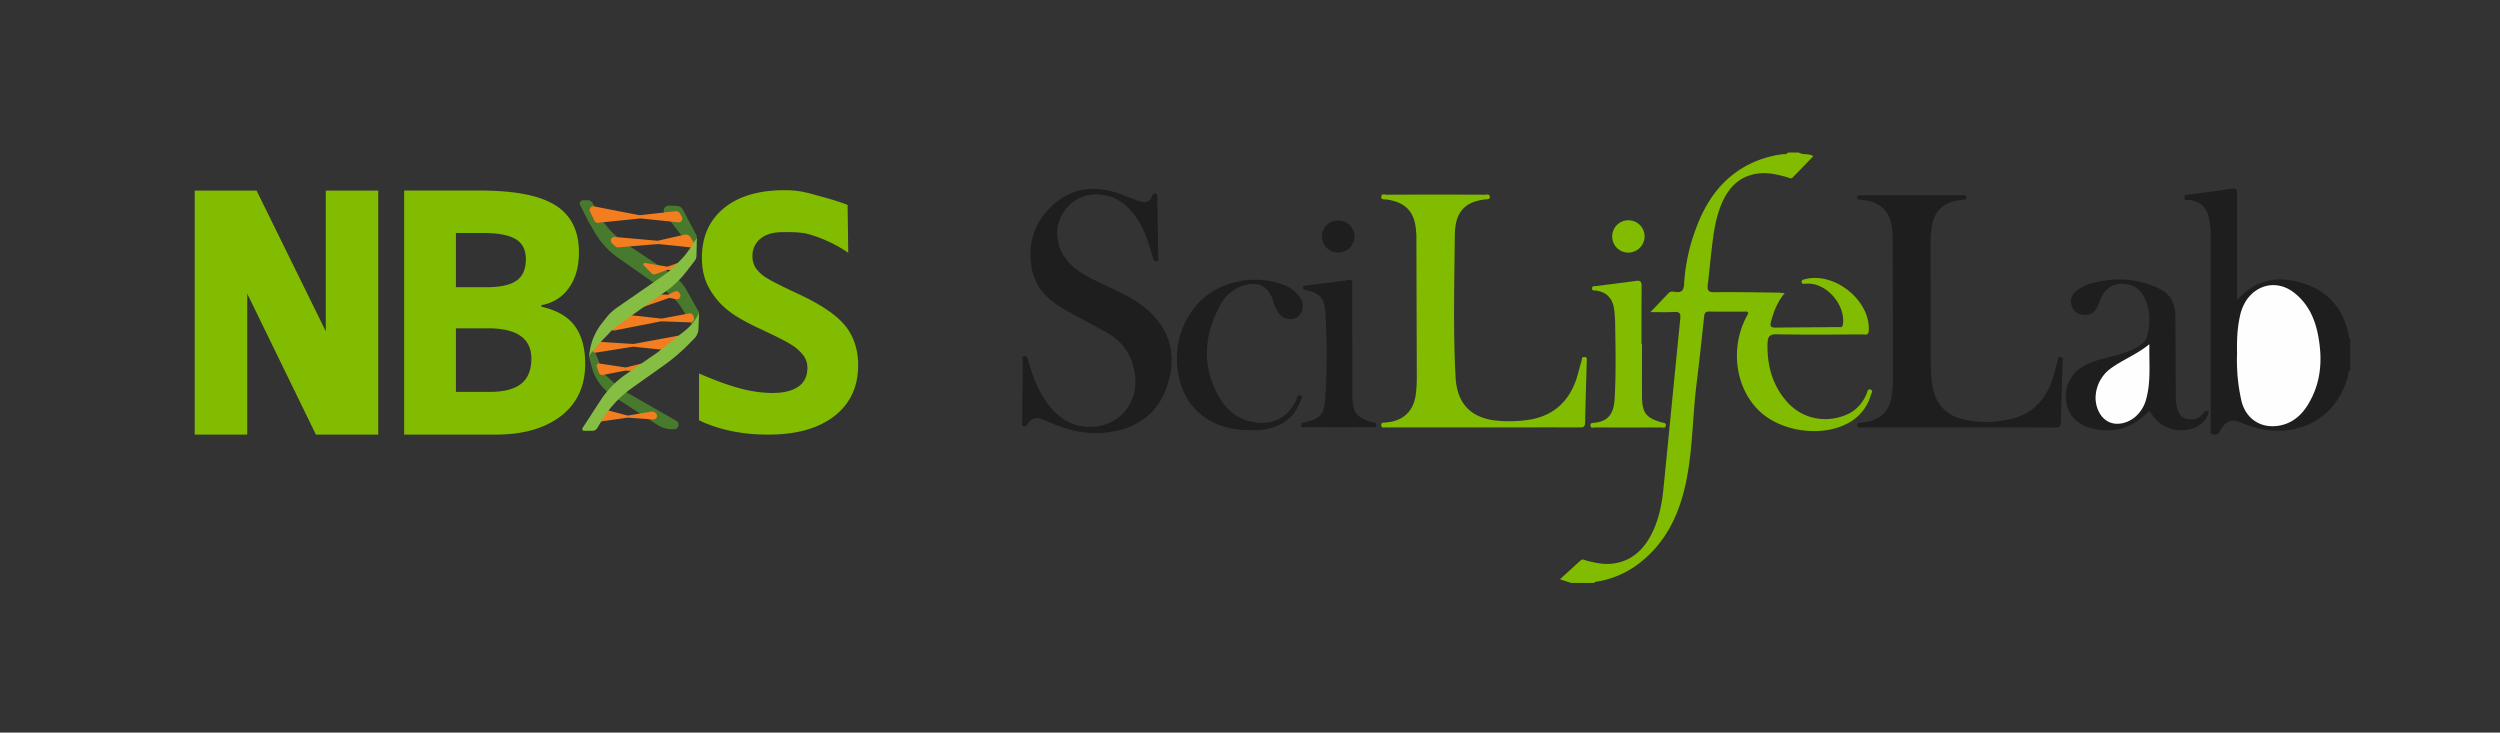 <svg xmlns="http://www.w3.org/2000/svg" viewBox="0 0 1836 538"><rect x="0" y="0" width="1836" height="538" fill="#333333" stroke="none"/><defs><style>.cls-1{fill:#82bc00;}.cls-2{fill:#1e1e1f;}.cls-3{fill:#fefefe;}.cls-4{fill:#487a2d;}.cls-5{fill:#f47d20;}.cls-6{fill:#85be42;}</style></defs><title>scilifelab_and_nbis_together</title><g id="Layer_1_Image" data-name="Layer 1 Image"><path class="cls-1" d="M1321,112c3.2,2.1,7.1.4,10.7,2.7-4.9,5.1-10,10.3-15,15.5-1.4,1.5-2.8.4-4.1,0-6.6-1.9-13.2-3.5-20.1-2.9-13.5,1.2-22.1,9-27.5,20.9-4.6,10.1-6.3,21-7.6,31.9-1.2,9.6-2,19.2-3.2,28.8-.5,4.2.2,5.8,5,5.7,15.1-.2,30.3.1,45.5.3,1.8,0,3.5.2,6,.4-5.5,6.5-8.1,13.6-10.1,21-.9,3.5,0,4.3,3.5,4.3,15.3-.2,30.6-.2,46-.4,1.3,0,2.9.6,3.3-1.8,2.2-13.7-11.1-29.9-25.1-30.1-1,0-2,0-3,.1s-2.1.1-2.2-1.3c-.1-1.2.7-1.6,1.8-1.9,21.9-6.2,48.9,15.3,47.5,37.7-.2,3.8-2.7,2.7-4.6,2.7-21,.1-42,.3-63-.1-5.2-.1-6.5,1.7-6.7,6.4-.5,16.1,3.4,30.8,14.1,43,10.9,12.4,27.5,16.1,42.8,10.1,7.7-3,12.9-8.6,16-16.2.5-1.2.6-3.5,2.7-2.7,2.3.8.7,2.6.3,3.8a33.74,33.74,0,0,1-17.6,21.3c-19.5,10-48.6,5.7-64.4-9.4-17.3-16.6-21.5-45.4-9.8-68.4.6-1.2,1.2-2.3,1.8-3.4-.8-1.7-2.1-1.1-3.2-1.1-8.3-.1-16.7.1-25-.1-2.9-.1-4,.7-4.3,3.7-1.8,16.9-3.6,33.8-5.7,50.6-2.9,24.3-2.7,48.9-8,72.9-5,22.6-14.7,42.7-33.6,57.4a68.54,68.54,0,0,1-31.2,13.7c-.8.1-1.7,0-2.1,1h-17c-2.5-.8-5-1.6-8.3-2.7,5.3-4.8,10.2-9.3,15.2-13.8,1.5-1.4,3.1-.2,4.7.2,6.5,1.7,13,3,19.7,2,13-1.9,21.5-9.8,27.4-21,5.5-10.5,7.8-21.9,9-33.6,4.2-41.7,8.2-83.5,12.4-125.2.4-4.1-.7-5.1-4.6-4.9-5.3.3-10.6.1-17.3.1,5.1-5.3,9.3-9.8,13.6-14.2,1.3-1.3,3.2-.8,4.8-.6,4.4.6,6-1,6.3-5.6a136.78,136.78,0,0,1,8-39c7.2-20.4,18.4-37.6,38-48.2a75.26,75.26,0,0,1,27-8.4c1-.1,2.4.5,3-1.1C1315.7,112,1318.3,112,1321,112Z"/><path class="cls-2" d="M1726,272c-1.7.6-1.2,2.3-1.4,3.4-7.3,28.5-31.3,44.4-60.6,40.3a75.7,75.7,0,0,1-17.6-5.1c-7.5-3.2-11.1-1.9-15.5,5-.2.3-.5.5-.6.8-.7,2.7-2.7,3-5,2.7-3-.4-1.7-2.8-1.7-4.3q-.15-70.95-.1-142a55,55,0,0,0-1.4-13.4c-2-7.7-6.4-11.5-14.3-12.5-1.3-.2-3.3.8-3.6-1.6-.3-2.7,1.9-2.1,3.5-2.4,10.4-1.4,20.8-2.6,31.1-4.4,3.7-.6,4.1.5,4.1,3.7-.1,24.2,0,48.3,0,72.5v5.7c14.2-16.2,31.4-18,49.3-12.1,18.5,6.1,29.5,19.7,32.9,39.1.1.7.2,1.3.9,1.5C1726,256.7,1726,264.3,1726,272Zm-83.1-12.4a130.62,130.62,0,0,0,3.3,34.7c3.3,13.8,15.2,21.1,29.1,18,9.1-2,15.3-7.7,19.9-15.4,9.6-16,10.6-33.3,7.2-51.1-2.4-12.4-7.7-23.4-18-31.2-11.5-8.7-25.8-6.3-34.2,5.4a31,31,0,0,0-5.1,12.3C1643,241.3,1642.7,250.5,1642.9,259.6Z"/><path class="cls-2" d="M751,287.3V264.8c0-1.1-.9-2.9,1.2-3.2s2.4,1.2,2.8,2.8c2.7,9.4,5.8,18.8,11,27.1,8.8,13.9,20.4,23.4,38,21.8,19-1.7,32-18.2,29.6-37.3-1.7-13.8-8-24.5-20.2-31.4-10.6-6-21.3-11.5-31.9-17.5-12-6.8-21.4-16-23.8-30.3-3.1-18.1,1.8-33.7,15.4-46.1,13.8-12.6,30-14.7,47.5-9,5.2,1.7,10.2,4,15.4,5.8,4.2,1.5,8.3,1.9,10.1-3.7a2.09,2.09,0,0,1,2.7-1.6c1.6.4,1.1,1.9,1.1,2.9.3,14.8.5,29.6.7,44.4,0,1.1.6,2.4-1.4,2.4-1.5,0-1.9-.8-2.3-2.1-1.2-4.3-2.6-8.6-4-12.8-3.2-9.4-7.8-18-15-25-12.3-12-32.1-12.3-43.2-.7-11.8,12.2-10.9,30.8,2.1,43.3,7.5,7.2,16.9,11,26,15.4,11.7,5.7,23.6,10.9,32.9,20.3,14.9,15,18,33,11.7,52.5S837.1,313.5,817,317c-14.8,2.6-29.1.3-42.9-5.5-2.9-1.2-5.8-2.5-8.8-3.6-4.3-1.6-7.9-.7-10.4,3.2-.7,1.1-1.4,2.4-3,2-1.9-.5-1.1-2.2-1.1-3.4-.1-7.5,0-15,0-22.5C750.9,287.3,750.9,287.3,751,287.3Z"/><path class="cls-1" d="M1088.9,313.9h-67.5a20.85,20.85,0,0,1-2.5,0c-1.6-.4-4.3,1.2-4.5-1.5-.3-2.9,2.6-1.7,4.1-2.2,1.1-.3,2.3-.2,3.5-.5,10.9-2.4,17-9.9,18-22.2.3-3.1.5-6.3.5-9.5q-.15-52.2-.3-104.5c0-1.2-.1-2.3-.2-3.5-1-14.4-7.5-21.4-21.7-23.5-1.5-.2-4,.4-3.9-2,.1-2.6,2.6-1.5,4-1.5q36-.15,72,0c1.3,0,3.3-.9,3.7,1.3.4,2-1.4,2-2.7,2.1-19.1,1.8-22.9,13.3-23,27-.3,34.6-1.3,69.3.6,103.9,1.1,19.5,11.7,30.1,31.1,31.7a95.78,95.78,0,0,0,23.9-.9c16.6-3,27.5-12.7,33.2-28.3,1.7-4.8,2.8-9.9,4.3-14.8.3-1.1,0-3,2.1-2.8,2.4.1,1.7,2,1.7,3.4-.4,15-.9,30-1.2,44.9-.1,3.7-2.2,3.4-4.6,3.4C1135.8,313.8,1112.3,313.9,1088.9,313.9Z"/><path class="cls-2" d="M918.1,315.9c-26.4.2-45.4-13.2-51.6-36.1-8.2-30,7.1-61.5,34.7-70.8,13.4-4.6,27.1-4.9,40.6-.1a26.94,26.94,0,0,1,11.2,7.3c3.3,3.6,4.7,7.7,3,12.4-1.3,3.6-4.1,5.5-8,5.7-5.3.3-8.3-2.9-10.6-7a41.89,41.89,0,0,1-2.6-7c-3.5-10.1-10.7-13.8-21.1-10.7a28.28,28.28,0,0,0-17.1,13.7c-11.5,20.7-14.2,42.1-3.6,64,5.9,12.2,15,21.2,29.3,22.9,14,1.7,23.6-3.9,29.8-16.6.6-1.3.5-4.1,2.9-3.1s.5,2.9,0,4.2c-5.4,14.1-16.5,20.2-30.9,21.2C922.1,316,920.1,315.9,918.1,315.9Z"/><path class="cls-1" d="M1205.9,252.4c0,13-.1,26,0,39,.1,11.8,3,15.5,14.4,18.8,1.3.4,3.5.2,3.1,2.4s-2.4,1.3-3.8,1.3q-24,.15-48,0c-1.2,0-3.3,1-3.6-1.4-.2-2,1.7-1.9,2.8-2,10.8-1.1,14.4-7.2,15-17.8,1-17.5.7-35,.4-52.4a99.41,99.41,0,0,0-.8-13.4c-1.1-7.5-5.3-12.4-13.2-13.5-1.2-.2-3,.4-3-1.6s1.8-1.6,3-1.7c9.7-1.3,19.5-2.4,29.2-3.8,3.5-.5,4.2.7,4.2,4-.1,14.2-.1,28.3-.1,42.5C1205.7,252.4,1205.8,252.4,1205.9,252.4Z"/><path class="cls-2" d="M993.2,250.8c0,13.5-.1,27,0,40.5.2,11.9,3.2,15.5,14.5,18.8,1.3.4,3.5.2,3,2.4s-2.4,1.2-3.7,1.2q-24,.15-48,0c-1.3,0-3.4.9-3.4-1.6-.1-1.9,1.8-1.7,3-2,10.9-2.7,13.8-5.6,14.6-16.9a486.63,486.63,0,0,0,.1-63.9c-.6-10.4-4.2-14-14.2-16.3-1.1-.3-2.4,0-2.2-1.9.1-1.5,1.2-1.3,2.2-1.4,10.4-1.3,20.8-2.5,31.2-4,3.6-.5,2.8,1.6,2.8,3.5v41.5C993.1,250.8,993.1,250.8,993.2,250.8Z"/><path class="cls-2" d="M983,162a11.85,11.85,0,0,1,11.8,11.6,12.06,12.06,0,0,1-12.2,11.9,11.74,11.74,0,0,1-11.7-11.8A11.56,11.56,0,0,1,983,162Z"/><path class="cls-1" d="M1184,173.8a11.9,11.9,0,0,1,23.8-.3,12,12,0,0,1-11.6,12A11.76,11.76,0,0,1,1184,173.8Z"/><path class="cls-2" d="M1438.5,313.9h-72c-1.1,0-2.4.3-2.5-1.5s1-1.8,2.2-1.9a55,55,0,0,0,6.9-1.1c9.1-2.5,14.4-8.4,16-17.7a75,75,0,0,0,1.1-13.4c0-34.6-.1-69.3-.2-103.9a60.16,60.16,0,0,0-1.1-10.4c-1.8-8.9-8.6-15.2-17.7-16.7-1.5-.2-3-.3-4.5-.6-1.2-.2-2.9.1-2.7-2,.2-1.9,1.7-1.2,2.7-1.3h74.5c1,0,2.5-.6,2.8,1.2.3,2.1-1.3,1.9-2.6,2.1a62.56,62.56,0,0,0-7.3,1.4c-8.6,2.4-13.3,8.3-15.1,16.8a81.82,81.82,0,0,0-1.2,16.4c0,29,0,58,.2,87a98.67,98.67,0,0,0,1.1,14.4c2,13.8,10.1,22.6,23.7,25.5a75.62,75.62,0,0,0,36.6-1.2c13.9-4,22.5-13.7,27.4-26.9,1.7-4.7,2.8-9.6,4.1-14.4.4-1.5,0-3.7,2.6-3.4,2.4.3,1.4,2.3,1.3,3.5-.4,14.8-1,29.6-1.3,44.4-.1,3.7-1.9,3.8-4.7,3.8C1485.5,313.8,1462,313.9,1438.5,313.9Z"/><path class="cls-2" d="M1578.5,301.7c-9.4,9.8-20.3,15.2-33.7,14.2a42,42,0,0,1-9.3-1.5c-10.6-2.9-17-10.1-18.2-20.1-1.3-10.7,3.8-20.5,13.5-25.8,7.4-4,15.7-5.4,23.6-7.7,5.6-1.6,11.2-3.2,16.1-6.4,3-2,5.7-4.5,6.5-8,2.3-9.8,2.2-19.6-2.6-28.7-3.4-6.4-9.4-9.4-16.5-9.3s-12.1,4-14.9,10.6c-.9,2.2-1.9,4.3-2.8,6.4-1.9,4.4-5.4,6.2-10,5.8-4.4-.3-7.6-2.7-8.8-6.9-1.3-4.4.2-8.2,3.9-11,6.3-4.8,13.9-6.3,21.5-7.4a67.24,67.24,0,0,1,35.2,4.4c11.3,4.5,15.5,10.6,15.6,22.8l.3,57a37,37,0,0,0,.9,9.4c1,4,3,7.2,7.2,8.1s8.3.4,11.3-3.3c.4-.5.9-1,1.3-1.5.8-1,1.6-1.8,2.9-.8,1,.8.4,1.8,0,2.7a17.42,17.42,0,0,1-10.3,9.6c-11.8,4.2-23.6.5-30.7-9.8A17.34,17.34,0,0,1,1578.5,301.7Zm0-48.9c-9.1,7.4-19.1,11.2-27.7,17.3a27.17,27.17,0,0,0-11.5,19c-1.2,8.3,2.5,16.8,8.8,20.3,6,3.3,14.5,1.7,20.7-3.9a27.08,27.08,0,0,0,7.6-13.2C1579.7,279.8,1578.1,266.9,1578.5,252.8Z"/><path class="cls-3" d="M1642.9,259.6c-.2-9.2.1-18.3,2.1-27.3a34.17,34.17,0,0,1,5.1-12.3c8.4-11.7,22.7-14,34.2-5.4,10.3,7.8,15.6,18.8,18,31.2,3.5,17.8,2.5,35.1-7.2,51.1-4.6,7.6-10.9,13.4-19.9,15.4-14,3.1-25.8-4.2-29.1-18A134.83,134.83,0,0,1,1642.9,259.6Z"/><path class="cls-3" d="M1578.5,252.8c-.3,14,1.2,26.9-2.2,39.6a25.62,25.62,0,0,1-7.6,13.2c-6.1,5.6-14.7,7.2-20.7,3.9-6.2-3.4-9.9-11.9-8.8-20.3a27,27,0,0,1,11.5-19C1559.4,264,1569.4,260.2,1578.5,252.8Z"/></g><g id="Layer_2" data-name="Layer 2"><g id="g7130"><path id="path7134" class="cls-4" d="M435.42,149.42h0a4.3,4.3,0,0,0-3.83-2.36h-3.5A2.37,2.37,0,0,0,426,150.5l5.85,11.67,5.34,9.09a57.67,57.67,0,0,0,16.66,18l34.79,24.34A43.43,43.43,0,0,1,500.44,226l11.35,18.24,1.66-14.7-9.15-16.32a33.94,33.94,0,0,0-10.75-11.62l-37.67-25.16-3.65-3.33a65.78,65.78,0,0,1-14.38-18.91l-2.44-4.82"/><path id="path7136" class="cls-4" d="M456,285.78h0l-12.57-11.46-7.55-18.49.27-7.09-3.67,12.67,2,7.75a36.22,36.22,0,0,0,15.35,21.41L482.77,312a19.94,19.94,0,0,0,10.87,3.23H495a3.33,3.33,0,0,0,1.65-6.23L456,285.78"/><path id="path7138" class="cls-4" d="M511,171.92h0l.14.27a5.15,5.15,0,0,1,.38,3.93l-1.43,4.63a1.79,1.79,0,0,1-3.12.57L488.2,157.13a3.82,3.82,0,0,1,3.21-6.15l5.85.3a5.11,5.11,0,0,1,4.25,2.71L511,171.92"/><path id="path7140" class="cls-5" d="M500.78,159.41h0a2.65,2.65,0,0,1-2.61,3.88l-27.55-2.84a2.59,2.59,0,0,0-.54,0L439.2,163.6a2.65,2.65,0,0,1-2.66-1.49l-3.25-6.81a2.65,2.65,0,0,1,2.9-3.74L469.29,158a2.66,2.66,0,0,0,.8,0l25.83-2.86a3.68,3.68,0,0,1,3.66,1.93l1.21,2.27"/><path id="path7142" class="cls-5" d="M509.22,177.62h0a2.64,2.64,0,0,1,.37,1.13h0a2.65,2.65,0,0,1-2.91,2.87l-22.92-2.38a2.66,2.66,0,0,0-.49,0L454,181.65a2.64,2.64,0,0,1-2-.69l-2.58-2.36a2.65,2.65,0,0,1,2-4.59l31.2,2.77a2.63,2.63,0,0,0,.82-.06l19.2-4.38a4.17,4.17,0,0,1,4.49,1.91l2,3.37"/><path id="path7144" class="cls-5" d="M473.72,193.11l15.79,2.64a2.65,2.65,0,0,0,1.34-.12l6.48-2.35a2.65,2.65,0,0,1,3.4,3.36l-.13.36a2.65,2.65,0,0,1-2.71,1.77l-7.14-.56a2.64,2.64,0,0,0-1.09.14l-8.39,3a2.65,2.65,0,0,1-2.77-.64l-5.71-5.79a1.05,1.05,0,0,1,.92-1.77"/><path id="path7146" class="cls-5" d="M439.75,273.59h0a2.65,2.65,0,0,0,3,1.78l16.4-3.17a2.66,2.66,0,0,1,.65,0l12.16.66a2.65,2.65,0,0,0,2.5-1.45l.43-.85a2.65,2.65,0,0,0-3-3.77l-11.91,3a2.64,2.64,0,0,1-1,0L440,266.94a1.62,1.62,0,0,0-1.78,2.11l1.48,4.54"/><path id="path7148" class="cls-5" d="M495.51,214.1l-4.11,2a2.64,2.64,0,0,1-1.19.27l-16.81-.23a2.65,2.65,0,0,0-2.61,2l-.9,3.84a2.65,2.65,0,0,0,3.45,3.11L490.88,219a2.65,2.65,0,0,1,1.38-.1l4.29.83a2.65,2.65,0,0,0,2.74-4l-.38-.6a2.65,2.65,0,0,0-3.39-1"/><path id="path7150" class="cls-5" d="M509.51,233.19h0a2.65,2.65,0,0,1-2.58,3.56L486,236a2.62,2.62,0,0,0-.6,0l-34.17,6.71a2.65,2.65,0,0,1-2.72-4.05l4.5-6.84a2.65,2.65,0,0,1,2.5-1.18l29.8,3.28a2.64,2.64,0,0,0,.78,0l20-3.77a2.69,2.69,0,0,1,3,1.71l.47,1.28"/><path id="path7152" class="cls-5" d="M481.38,303.24h0a2.65,2.65,0,0,1-1.75,4.81l-18.17-1.3-.64,0L441,309.57a2.65,2.65,0,0,1-2.62-4l2.33-3.78a2.65,2.65,0,0,1,2.93-1.17l16.89,4.45a2.66,2.66,0,0,0,1.3,0l16.34-2.77a3.7,3.7,0,0,1,2.74.61l.48.33"/><path id="path7154" class="cls-5" d="M500.89,245.94l-5.09,10.18a2.65,2.65,0,0,1-2.65,1.45l-27.7-2.94a2.63,2.63,0,0,0-.7,0l-27,4.32a2.65,2.65,0,0,1-2.71-3.94l1.6-2.75a2.65,2.65,0,0,1,2.46-1.31l25.64,1.64a2.61,2.61,0,0,0,.65,0l35.46-6.61h0"/><path id="path7156" class="cls-6" d="M506.08,183.45l5.72-8.72-.31,13.07a6.55,6.55,0,0,1-1.37,3.85l-5.93,7.67A72,72,0,0,1,488.92,214l-35.25,25a35.9,35.9,0,0,0-6,5.38s-12.15,12.33-15.14,17c.47-2.41.6-3.72.6-3.72A44.21,44.21,0,0,1,442,237.43l2.93-3.74A37.29,37.29,0,0,1,453,226l34.57-23.92a54.12,54.12,0,0,0,7.64-6.41l5-5.09a45.57,45.57,0,0,0,5.78-7.16h0"/><path id="path7158" class="cls-6" d="M483,258.72l-23.2,16.05a70.15,70.15,0,0,0-18.9,19.44l-13.08,20.11a1.35,1.35,0,0,0,1.13,2.08H435a4.29,4.29,0,0,0,3.68-2.09l3.16-5.29a78.86,78.86,0,0,1,22-23.86l23.92-17a135,135,0,0,0,18.26-15.6l3.92-4a10.58,10.58,0,0,0,3-7l.45-12,0,.06a31.46,31.46,0,0,1-6.83,10l-1,1a26.17,26.17,0,0,1-2.33,2.07L483,258.72"/><path id="path7160" class="cls-1" d="M143,140V319.19h38.57V215.64L232,319.19h45.79V140H239.25V243.28L188.44,140Z"/><path id="path7162" class="cls-1" d="M334.83,241.1v46.71h24.76q15.69,0,23.17-6t7.48-18.39q0-22.31-31.87-22.31H334.83Zm0-30.16h22.07q15.45,0,22.37-4.78t6.93-15.81q0-10.3-7.54-14.77t-23.84-4.48h-20v39.84Zm-38-71H352.6q38.13,0,55.35,10.85t17.22,34.51q0,16.06-7.54,26.36a30.11,30.11,0,0,1-20,12.38v1.23q17,3.8,24.58,14.22t7.54,27.71q0,24.52-17.71,38.25t-48.12,13.73H296.82V140"/><path id="path7164" class="cls-1" d="M630.21,268.3q0,23.66-17.47,37.27t-48.61,13.62q-28.69,0-50.75-10.51V274.27q18.14,7.89,30.71,11.11a93.07,93.07,0,0,0,23,3.23q12.5,0,19.18-4.66t6.68-13.86A15,15,0,0,0,590,261a32.66,32.66,0,0,0-8.64-7.71q-5.7-3.7-23.23-11.83Q541.7,233.89,533.49,227a54.45,54.45,0,0,1-13.12-16.13q-4.9-9.2-4.9-21.5,0-23.18,16.12-36.44t44.56-13.26c9.32,0,14.77,1.27,23.17,3.64,9.35,2.64,14.14,3.72,23.15,7.18l.48,35.14a99.85,99.85,0,0,0-28.21-13.39c-6.5-2-13.78-1.75-19.82-1.75q-10.79,0-16.55,4.9a16,16,0,0,0-5.76,12.78,15.5,15.5,0,0,0,2.33,8.54,25.28,25.28,0,0,0,7.42,7q5.09,3.4,24.09,12.24,25.13,11.71,34.45,23.48t9.32,28.85"/></g></g></svg>